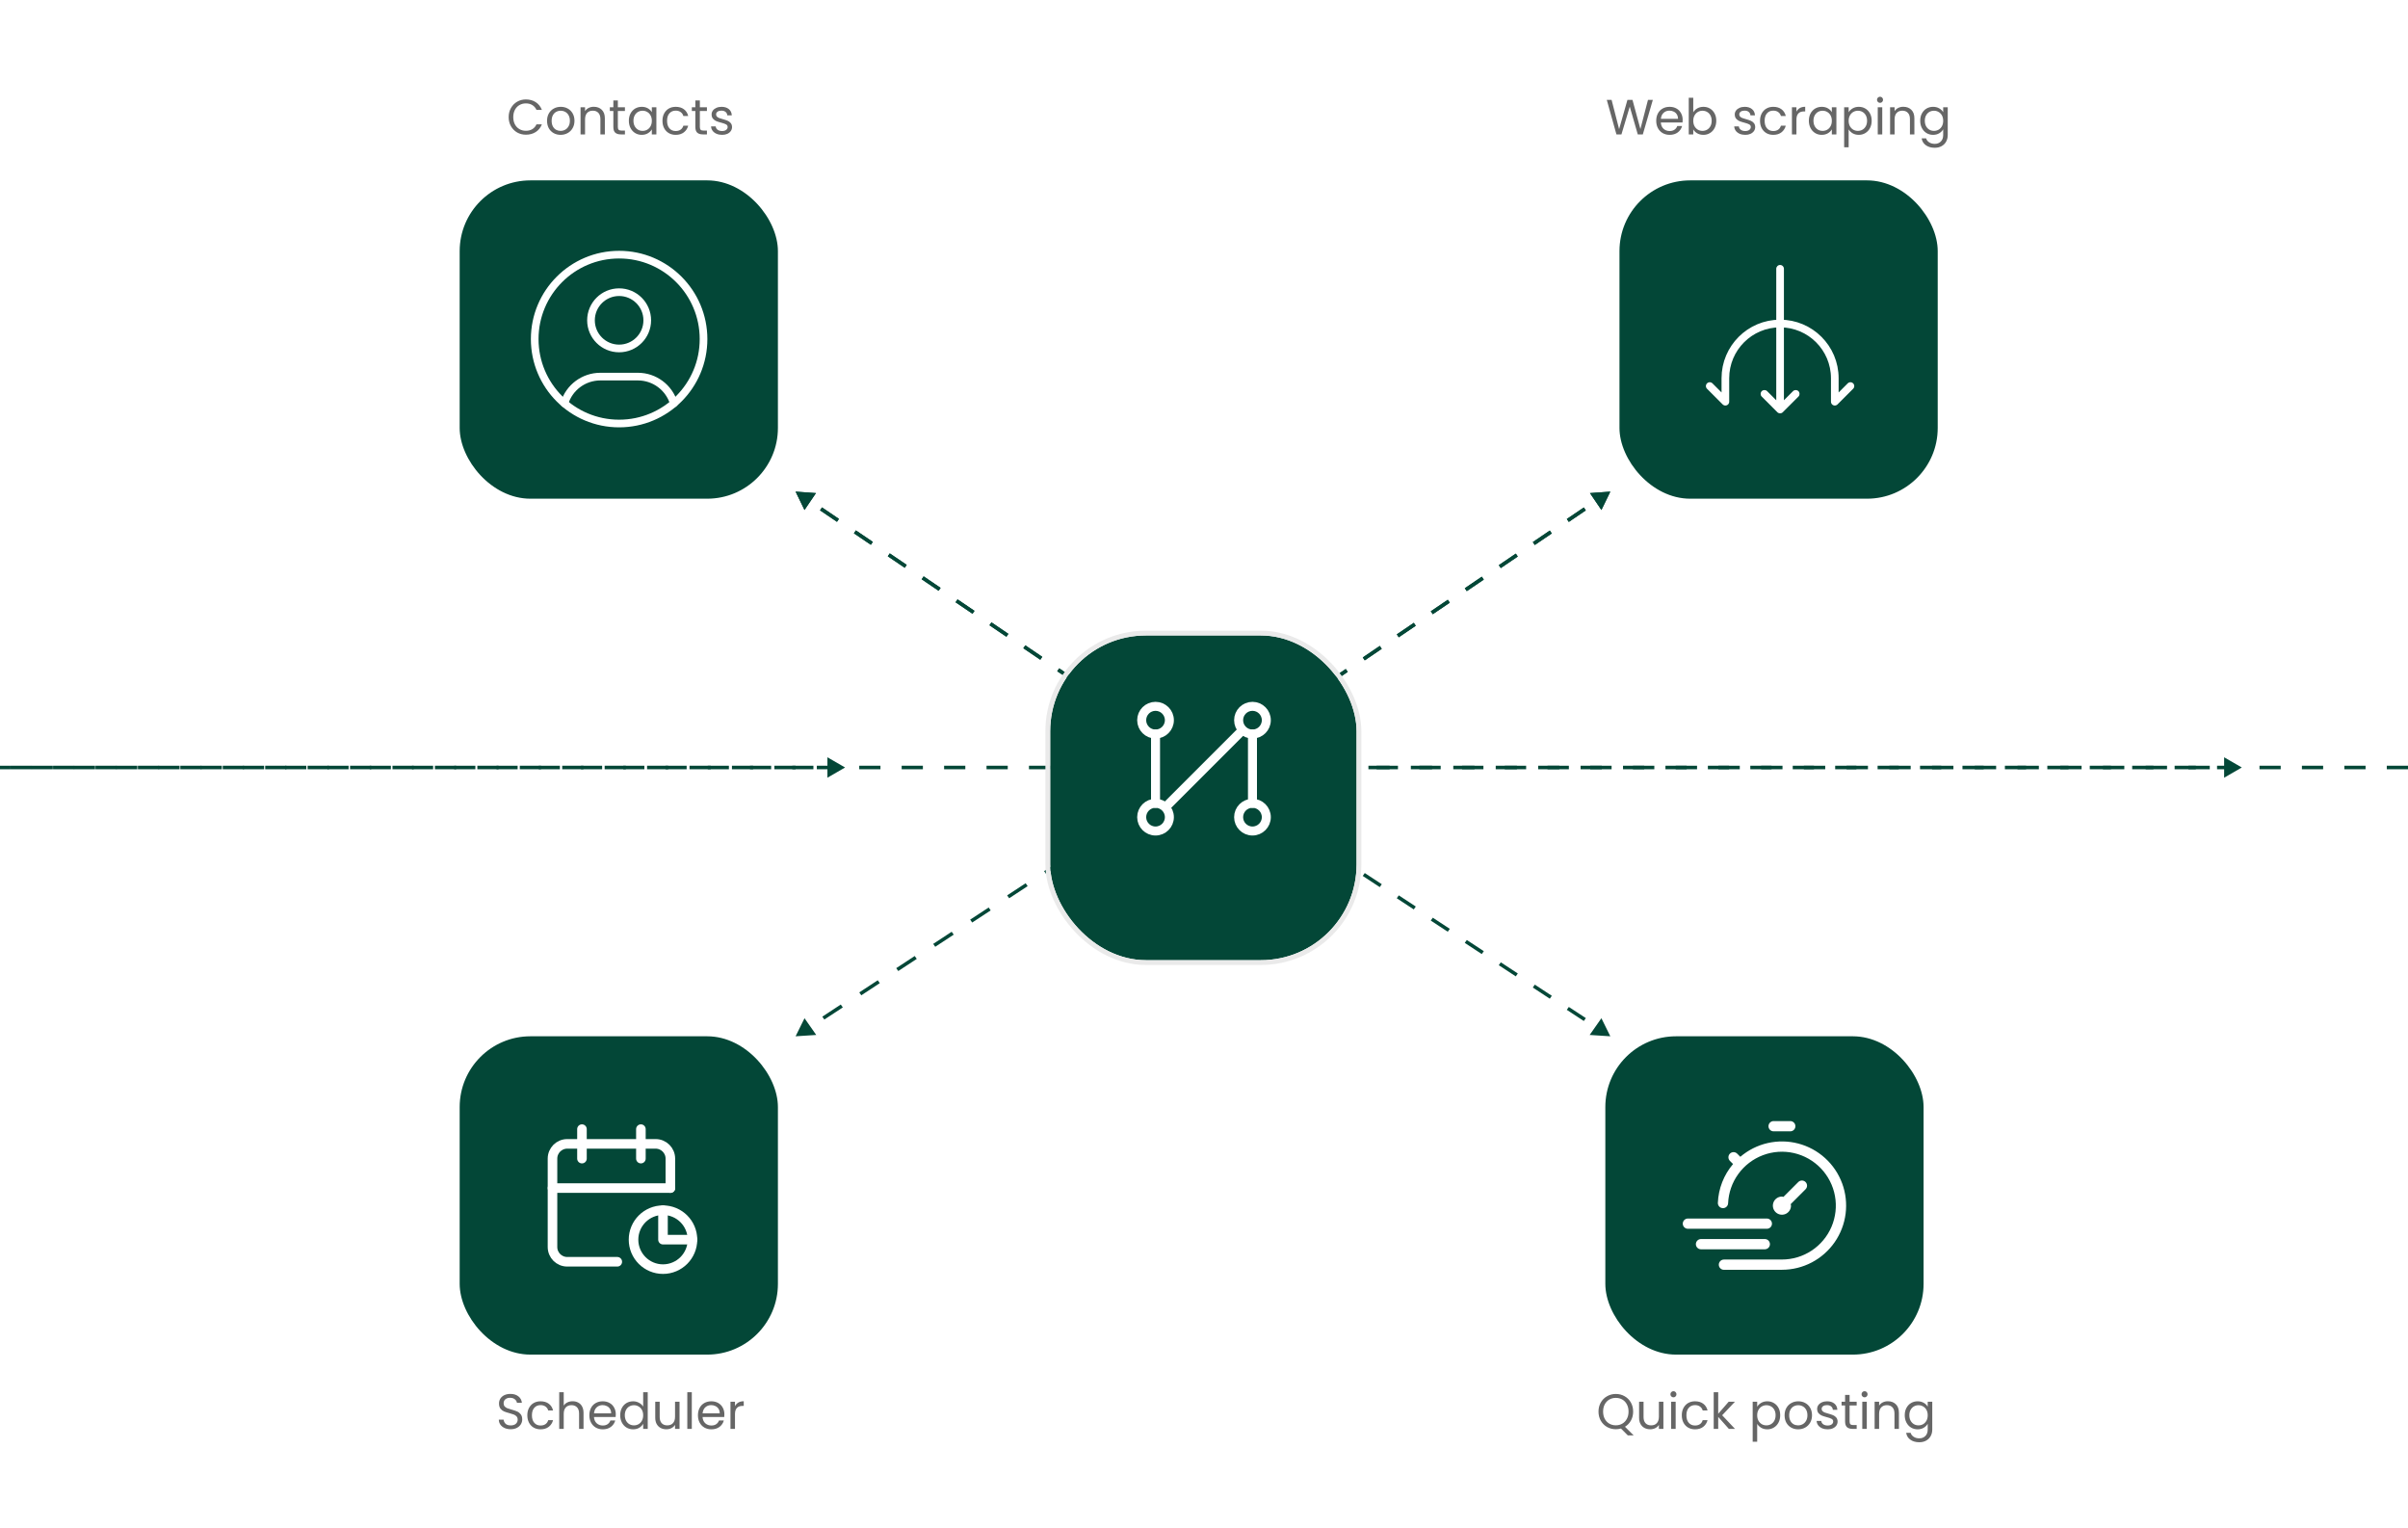 <svg width="681" height="432" viewBox="0 0 681 432" fill="none" xmlns="http://www.w3.org/2000/svg">
<path d="M239 217L234 214.113V219.887L239 217ZM230.038 216.5H224.062V217.5H230.038V216.5ZM218.087 216.5H212.112V217.5H218.087V216.5ZM206.138 216.5H200.163V217.5H206.138V216.5ZM194.188 216.5H188.213V217.5H194.188V216.5ZM182.238 216.5H176.263V217.5H182.238V216.5ZM170.288 216.5H164.313V217.5H170.288V216.5ZM158.338 216.5H152.363V217.5H158.338V216.5ZM146.388 216.5H140.413V217.5H146.388V216.5ZM134.438 216.5H128.463V217.5H134.438V216.5ZM122.488 216.5H116.513V217.5H122.488V216.5ZM110.538 216.5H104.563V217.5H110.538V216.5ZM98.588 216.5H92.612V217.5H98.588V216.5ZM86.638 216.5H80.662V217.5H86.638V216.5ZM74.688 216.5H68.713V217.5H74.688V216.5ZM62.737 216.5H56.763V217.5H62.737V216.5ZM50.788 216.5H44.812V217.5H50.788V216.5ZM38.837 216.5H32.862V217.5H38.837V216.5ZM26.887 216.5H20.912V217.5H26.887V216.5ZM14.937 216.5H8.962V217.5H14.937V216.5ZM2.987 216.5H0V217.5H2.987V216.5Z" fill="#034737"/>
<path d="M225 139L227.518 144.196L230.758 139.418L225 139ZM231.907 144.289L236.699 147.539L237.26 146.711L232.468 143.461L231.907 144.289ZM241.49 150.789L246.282 154.039L246.843 153.211L242.051 149.961L241.49 150.789ZM251.074 157.289L255.865 160.539L256.426 159.711L251.635 156.461L251.074 157.289ZM260.657 163.789L265.449 167.039L266.01 166.211L261.218 162.961L260.657 163.789ZM270.24 170.289L275.032 173.539L275.593 172.711L270.801 169.461L270.24 170.289ZM279.824 176.789L284.615 180.039L285.177 179.211L280.385 175.961L279.824 176.789ZM289.407 183.289L294.199 186.539L294.76 185.711L289.968 182.461L289.407 183.289ZM298.99 189.789L303.782 193.039L304.343 192.211L299.552 188.961L298.99 189.789ZM308.574 196.289L313.365 199.539L313.927 198.711L309.135 195.461L308.574 196.289ZM318.157 202.789L322.949 206.039L323.51 205.211L318.718 201.961L318.157 202.789ZM327.74 209.289L332.532 212.539L333.093 211.711L328.302 208.461L327.74 209.289ZM337.324 215.789L339.719 217.414L340.281 216.586L337.885 214.961L337.324 215.789Z" fill="#034737"/>
<path d="M455.41 139L449.652 139.418L452.893 144.196L455.41 139ZM340.281 217.699L342.685 216.068L342.124 215.241L339.719 216.872L340.281 217.699ZM347.494 212.807L352.303 209.545L351.741 208.717L346.932 211.979L347.494 212.807ZM357.111 206.283L361.92 203.021L361.359 202.193L356.55 205.455L357.111 206.283ZM366.729 199.759L371.538 196.497L370.976 195.67L366.167 198.931L366.729 199.759ZM376.346 193.235L381.155 189.973L380.594 189.146L375.785 192.408L376.346 193.235ZM385.964 186.711L390.773 183.45L390.211 182.622L385.403 185.884L385.964 186.711ZM395.581 180.188L400.39 176.926L399.829 176.098L395.02 179.36L395.581 180.188ZM405.199 173.664L410.008 170.402L409.446 169.574L404.638 172.836L405.199 173.664ZM414.816 167.14L419.625 163.878L419.064 163.051L414.255 166.312L414.816 167.14ZM424.434 160.616L429.243 157.354L428.681 156.527L423.873 159.789L424.434 160.616ZM434.051 154.092L438.86 150.831L438.299 150.003L433.49 153.265L434.051 154.092ZM443.669 147.569L448.478 144.307L447.916 143.479L443.108 146.741L443.669 147.569Z" fill="#034737"/>
<path d="M460.369 405.848L458.423 403.902C457.947 404.033 457.461 404.098 456.967 404.098C456.061 404.098 455.235 403.888 454.489 403.468C453.742 403.039 453.149 402.446 452.711 401.69C452.281 400.925 452.067 400.066 452.067 399.114C452.067 398.162 452.281 397.308 452.711 396.552C453.149 395.787 453.742 395.194 454.489 394.774C455.235 394.345 456.061 394.13 456.967 394.13C457.881 394.13 458.712 394.345 459.459 394.774C460.205 395.194 460.793 395.782 461.223 396.538C461.652 397.294 461.867 398.153 461.867 399.114C461.867 400.047 461.661 400.887 461.251 401.634C460.84 402.381 460.275 402.969 459.557 403.398L462.021 405.848H460.369ZM453.369 399.114C453.369 399.889 453.523 400.57 453.831 401.158C454.148 401.746 454.577 402.199 455.119 402.516C455.669 402.833 456.285 402.992 456.967 402.992C457.648 402.992 458.259 402.833 458.801 402.516C459.351 402.199 459.781 401.746 460.089 401.158C460.406 400.57 460.565 399.889 460.565 399.114C460.565 398.33 460.406 397.649 460.089 397.07C459.781 396.482 459.356 396.029 458.815 395.712C458.273 395.395 457.657 395.236 456.967 395.236C456.276 395.236 455.66 395.395 455.119 395.712C454.577 396.029 454.148 396.482 453.831 397.07C453.523 397.649 453.369 398.33 453.369 399.114ZM470.422 396.328V404H469.148V402.866C468.905 403.258 468.565 403.566 468.126 403.79C467.697 404.005 467.221 404.112 466.698 404.112C466.101 404.112 465.564 403.991 465.088 403.748C464.612 403.496 464.234 403.123 463.954 402.628C463.683 402.133 463.548 401.531 463.548 400.822V396.328H464.808V400.654C464.808 401.41 464.999 401.993 465.382 402.404C465.765 402.805 466.287 403.006 466.95 403.006C467.631 403.006 468.168 402.796 468.56 402.376C468.952 401.956 469.148 401.345 469.148 400.542V396.328H470.422ZM473.273 395.082C473.03 395.082 472.825 394.998 472.657 394.83C472.489 394.662 472.405 394.457 472.405 394.214C472.405 393.971 472.489 393.766 472.657 393.598C472.825 393.43 473.03 393.346 473.273 393.346C473.506 393.346 473.702 393.43 473.861 393.598C474.029 393.766 474.113 393.971 474.113 394.214C474.113 394.457 474.029 394.662 473.861 394.83C473.702 394.998 473.506 395.082 473.273 395.082ZM473.889 396.328V404H472.615V396.328H473.889ZM475.626 400.15C475.626 399.357 475.785 398.666 476.102 398.078C476.42 397.481 476.858 397.019 477.418 396.692C477.988 396.365 478.636 396.202 479.364 396.202C480.307 396.202 481.082 396.431 481.688 396.888C482.304 397.345 482.71 397.98 482.906 398.792H481.534C481.404 398.325 481.147 397.957 480.764 397.686C480.391 397.415 479.924 397.28 479.364 397.28C478.636 397.28 478.048 397.532 477.6 398.036C477.152 398.531 476.928 399.235 476.928 400.15C476.928 401.074 477.152 401.788 477.6 402.292C478.048 402.796 478.636 403.048 479.364 403.048C479.924 403.048 480.391 402.917 480.764 402.656C481.138 402.395 481.394 402.021 481.534 401.536H482.906C482.701 402.32 482.29 402.95 481.674 403.426C481.058 403.893 480.288 404.126 479.364 404.126C478.636 404.126 477.988 403.963 477.418 403.636C476.858 403.309 476.42 402.847 476.102 402.25C475.785 401.653 475.626 400.953 475.626 400.15ZM488.932 404L485.922 400.612V404H484.648V393.64H485.922V399.73L488.876 396.328H490.654L487.042 400.15L490.668 404H488.932ZM496.944 397.742C497.196 397.303 497.569 396.939 498.064 396.65C498.568 396.351 499.151 396.202 499.814 396.202C500.495 396.202 501.111 396.365 501.662 396.692C502.222 397.019 502.66 397.481 502.978 398.078C503.295 398.666 503.454 399.352 503.454 400.136C503.454 400.911 503.295 401.601 502.978 402.208C502.66 402.815 502.222 403.286 501.662 403.622C501.111 403.958 500.495 404.126 499.814 404.126C499.16 404.126 498.582 403.981 498.078 403.692C497.583 403.393 497.205 403.025 496.944 402.586V407.64H495.67V396.328H496.944V397.742ZM502.152 400.136C502.152 399.557 502.035 399.053 501.802 398.624C501.568 398.195 501.251 397.868 500.85 397.644C500.458 397.42 500.024 397.308 499.548 397.308C499.081 397.308 498.647 397.425 498.246 397.658C497.854 397.882 497.536 398.213 497.294 398.652C497.06 399.081 496.944 399.581 496.944 400.15C496.944 400.729 497.06 401.237 497.294 401.676C497.536 402.105 497.854 402.437 498.246 402.67C498.647 402.894 499.081 403.006 499.548 403.006C500.024 403.006 500.458 402.894 500.85 402.67C501.251 402.437 501.568 402.105 501.802 401.676C502.035 401.237 502.152 400.724 502.152 400.136ZM508.519 404.126C507.8 404.126 507.147 403.963 506.559 403.636C505.98 403.309 505.523 402.847 505.187 402.25C504.86 401.643 504.697 400.943 504.697 400.15C504.697 399.366 504.865 398.675 505.201 398.078C505.546 397.471 506.013 397.009 506.601 396.692C507.189 396.365 507.847 396.202 508.575 396.202C509.303 396.202 509.961 396.365 510.549 396.692C511.137 397.009 511.599 397.467 511.935 398.064C512.28 398.661 512.453 399.357 512.453 400.15C512.453 400.943 512.275 401.643 511.921 402.25C511.575 402.847 511.104 403.309 510.507 403.636C509.909 403.963 509.247 404.126 508.519 404.126ZM508.519 403.006C508.976 403.006 509.405 402.899 509.807 402.684C510.208 402.469 510.53 402.147 510.773 401.718C511.025 401.289 511.151 400.766 511.151 400.15C511.151 399.534 511.029 399.011 510.787 398.582C510.544 398.153 510.227 397.835 509.835 397.63C509.443 397.415 509.018 397.308 508.561 397.308C508.094 397.308 507.665 397.415 507.273 397.63C506.89 397.835 506.582 398.153 506.349 398.582C506.115 399.011 505.999 399.534 505.999 400.15C505.999 400.775 506.111 401.303 506.335 401.732C506.568 402.161 506.876 402.483 507.259 402.698C507.641 402.903 508.061 403.006 508.519 403.006ZM516.886 404.126C516.298 404.126 515.77 404.028 515.304 403.832C514.837 403.627 514.468 403.347 514.198 402.992C513.927 402.628 513.778 402.213 513.75 401.746H515.066C515.103 402.129 515.28 402.441 515.598 402.684C515.924 402.927 516.349 403.048 516.872 403.048C517.357 403.048 517.74 402.941 518.02 402.726C518.3 402.511 518.44 402.241 518.44 401.914C518.44 401.578 518.29 401.331 517.992 401.172C517.693 401.004 517.231 400.841 516.606 400.682C516.036 400.533 515.57 400.383 515.206 400.234C514.851 400.075 514.543 399.847 514.282 399.548C514.03 399.24 513.904 398.839 513.904 398.344C513.904 397.952 514.02 397.593 514.254 397.266C514.487 396.939 514.818 396.683 515.248 396.496C515.677 396.3 516.167 396.202 516.718 396.202C517.567 396.202 518.253 396.417 518.776 396.846C519.298 397.275 519.578 397.863 519.616 398.61H518.342C518.314 398.209 518.15 397.887 517.852 397.644C517.562 397.401 517.17 397.28 516.676 397.28C516.218 397.28 515.854 397.378 515.584 397.574C515.313 397.77 515.178 398.027 515.178 398.344C515.178 398.596 515.257 398.806 515.416 398.974C515.584 399.133 515.789 399.263 516.032 399.366C516.284 399.459 516.629 399.567 517.068 399.688C517.618 399.837 518.066 399.987 518.412 400.136C518.757 400.276 519.051 400.491 519.294 400.78C519.546 401.069 519.676 401.447 519.686 401.914C519.686 402.334 519.569 402.712 519.336 403.048C519.102 403.384 518.771 403.65 518.342 403.846C517.922 404.033 517.436 404.126 516.886 404.126ZM523.08 397.378V401.9C523.08 402.273 523.16 402.539 523.318 402.698C523.477 402.847 523.752 402.922 524.144 402.922H525.082V404H523.934C523.225 404 522.693 403.837 522.338 403.51C521.984 403.183 521.806 402.647 521.806 401.9V397.378H520.812V396.328H521.806V394.396H523.08V396.328H525.082V397.378H523.08ZM527.326 395.082C527.083 395.082 526.878 394.998 526.71 394.83C526.542 394.662 526.458 394.457 526.458 394.214C526.458 393.971 526.542 393.766 526.71 393.598C526.878 393.43 527.083 393.346 527.326 393.346C527.559 393.346 527.755 393.43 527.914 393.598C528.082 393.766 528.166 393.971 528.166 394.214C528.166 394.457 528.082 394.662 527.914 394.83C527.755 394.998 527.559 395.082 527.326 395.082ZM527.942 396.328V404H526.668V396.328H527.942ZM533.893 396.188C534.827 396.188 535.583 396.473 536.161 397.042C536.74 397.602 537.029 398.414 537.029 399.478V404H535.769V399.66C535.769 398.895 535.578 398.311 535.195 397.91C534.813 397.499 534.29 397.294 533.627 397.294C532.955 397.294 532.419 397.504 532.017 397.924C531.625 398.344 531.429 398.955 531.429 399.758V404H530.155V396.328H531.429V397.42C531.681 397.028 532.022 396.725 532.451 396.51C532.89 396.295 533.371 396.188 533.893 396.188ZM542.316 396.202C542.979 396.202 543.558 396.347 544.052 396.636C544.556 396.925 544.93 397.289 545.172 397.728V396.328H546.46V404.168C546.46 404.868 546.311 405.489 546.012 406.03C545.714 406.581 545.284 407.01 544.724 407.318C544.174 407.626 543.53 407.78 542.792 407.78C541.784 407.78 540.944 407.542 540.272 407.066C539.6 406.59 539.204 405.941 539.082 405.12H540.342C540.482 405.587 540.772 405.96 541.21 406.24C541.649 406.529 542.176 406.674 542.792 406.674C543.492 406.674 544.062 406.455 544.5 406.016C544.948 405.577 545.172 404.961 545.172 404.168V402.558C544.92 403.006 544.547 403.379 544.052 403.678C543.558 403.977 542.979 404.126 542.316 404.126C541.635 404.126 541.014 403.958 540.454 403.622C539.904 403.286 539.47 402.815 539.152 402.208C538.835 401.601 538.676 400.911 538.676 400.136C538.676 399.352 538.835 398.666 539.152 398.078C539.47 397.481 539.904 397.019 540.454 396.692C541.014 396.365 541.635 396.202 542.316 396.202ZM545.172 400.15C545.172 399.571 545.056 399.067 544.822 398.638C544.589 398.209 544.272 397.882 543.87 397.658C543.478 397.425 543.044 397.308 542.568 397.308C542.092 397.308 541.658 397.42 541.266 397.644C540.874 397.868 540.562 398.195 540.328 398.624C540.095 399.053 539.978 399.557 539.978 400.136C539.978 400.724 540.095 401.237 540.328 401.676C540.562 402.105 540.874 402.437 541.266 402.67C541.658 402.894 542.092 403.006 542.568 403.006C543.044 403.006 543.478 402.894 543.87 402.67C544.272 402.437 544.589 402.105 544.822 401.676C545.056 401.237 545.172 400.729 545.172 400.15Z" fill="#666666"/>
<path d="M144.442 404.098C143.798 404.098 143.22 403.986 142.706 403.762C142.202 403.529 141.806 403.211 141.516 402.81C141.227 402.399 141.078 401.928 141.068 401.396H142.426C142.473 401.853 142.66 402.241 142.986 402.558C143.322 402.866 143.808 403.02 144.442 403.02C145.049 403.02 145.525 402.871 145.87 402.572C146.225 402.264 146.402 401.872 146.402 401.396C146.402 401.023 146.3 400.719 146.094 400.486C145.889 400.253 145.632 400.075 145.324 399.954C145.016 399.833 144.601 399.702 144.078 399.562C143.434 399.394 142.916 399.226 142.524 399.058C142.142 398.89 141.81 398.629 141.53 398.274C141.26 397.91 141.124 397.425 141.124 396.818C141.124 396.286 141.26 395.815 141.53 395.404C141.801 394.993 142.179 394.676 142.664 394.452C143.159 394.228 143.724 394.116 144.358 394.116C145.273 394.116 146.02 394.345 146.598 394.802C147.186 395.259 147.518 395.866 147.592 396.622H146.192C146.146 396.249 145.95 395.922 145.604 395.642C145.259 395.353 144.802 395.208 144.232 395.208C143.7 395.208 143.266 395.348 142.93 395.628C142.594 395.899 142.426 396.281 142.426 396.776C142.426 397.131 142.524 397.42 142.72 397.644C142.926 397.868 143.173 398.041 143.462 398.162C143.761 398.274 144.176 398.405 144.708 398.554C145.352 398.731 145.87 398.909 146.262 399.086C146.654 399.254 146.99 399.52 147.27 399.884C147.55 400.239 147.69 400.724 147.69 401.34C147.69 401.816 147.564 402.264 147.312 402.684C147.06 403.104 146.687 403.445 146.192 403.706C145.698 403.967 145.114 404.098 144.442 404.098ZM149.131 400.15C149.131 399.357 149.29 398.666 149.607 398.078C149.925 397.481 150.363 397.019 150.923 396.692C151.493 396.365 152.141 396.202 152.869 396.202C153.812 396.202 154.587 396.431 155.193 396.888C155.809 397.345 156.215 397.98 156.411 398.792H155.039C154.909 398.325 154.652 397.957 154.269 397.686C153.896 397.415 153.429 397.28 152.869 397.28C152.141 397.28 151.553 397.532 151.105 398.036C150.657 398.531 150.433 399.235 150.433 400.15C150.433 401.074 150.657 401.788 151.105 402.292C151.553 402.796 152.141 403.048 152.869 403.048C153.429 403.048 153.896 402.917 154.269 402.656C154.643 402.395 154.899 402.021 155.039 401.536H156.411C156.206 402.32 155.795 402.95 155.179 403.426C154.563 403.893 153.793 404.126 152.869 404.126C152.141 404.126 151.493 403.963 150.923 403.636C150.363 403.309 149.925 402.847 149.607 402.25C149.29 401.653 149.131 400.953 149.131 400.15ZM161.961 396.188C162.54 396.188 163.063 396.314 163.529 396.566C163.996 396.809 164.36 397.177 164.621 397.672C164.892 398.167 165.027 398.769 165.027 399.478V404H163.767V399.66C163.767 398.895 163.576 398.311 163.193 397.91C162.811 397.499 162.288 397.294 161.625 397.294C160.953 397.294 160.417 397.504 160.015 397.924C159.623 398.344 159.427 398.955 159.427 399.758V404H158.153V393.64H159.427V397.42C159.679 397.028 160.025 396.725 160.463 396.51C160.911 396.295 161.411 396.188 161.961 396.188ZM174.15 399.87C174.15 400.113 174.136 400.369 174.108 400.64H167.976C168.023 401.396 168.28 401.989 168.746 402.418C169.222 402.838 169.796 403.048 170.468 403.048C171.019 403.048 171.476 402.922 171.84 402.67C172.214 402.409 172.475 402.063 172.624 401.634H173.996C173.791 402.371 173.38 402.973 172.764 403.44C172.148 403.897 171.383 404.126 170.468 404.126C169.74 404.126 169.087 403.963 168.508 403.636C167.939 403.309 167.491 402.847 167.164 402.25C166.838 401.643 166.674 400.943 166.674 400.15C166.674 399.357 166.833 398.661 167.15 398.064C167.468 397.467 167.911 397.009 168.48 396.692C169.059 396.365 169.722 396.202 170.468 396.202C171.196 396.202 171.84 396.361 172.4 396.678C172.96 396.995 173.39 397.434 173.688 397.994C173.996 398.545 174.15 399.17 174.15 399.87ZM172.834 399.604C172.834 399.119 172.727 398.703 172.512 398.358C172.298 398.003 172.004 397.737 171.63 397.56C171.266 397.373 170.86 397.28 170.412 397.28C169.768 397.28 169.218 397.485 168.76 397.896C168.312 398.307 168.056 398.876 167.99 399.604H172.834ZM175.398 400.136C175.398 399.352 175.557 398.666 175.874 398.078C176.191 397.481 176.625 397.019 177.176 396.692C177.736 396.365 178.361 396.202 179.052 396.202C179.649 396.202 180.205 396.342 180.718 396.622C181.231 396.893 181.623 397.252 181.894 397.7V393.64H183.182V404H181.894V402.558C181.642 403.015 181.269 403.393 180.774 403.692C180.279 403.981 179.701 404.126 179.038 404.126C178.357 404.126 177.736 403.958 177.176 403.622C176.625 403.286 176.191 402.815 175.874 402.208C175.557 401.601 175.398 400.911 175.398 400.136ZM181.894 400.15C181.894 399.571 181.777 399.067 181.544 398.638C181.311 398.209 180.993 397.882 180.592 397.658C180.2 397.425 179.766 397.308 179.29 397.308C178.814 397.308 178.38 397.42 177.988 397.644C177.596 397.868 177.283 398.195 177.05 398.624C176.817 399.053 176.7 399.557 176.7 400.136C176.7 400.724 176.817 401.237 177.05 401.676C177.283 402.105 177.596 402.437 177.988 402.67C178.38 402.894 178.814 403.006 179.29 403.006C179.766 403.006 180.2 402.894 180.592 402.67C180.993 402.437 181.311 402.105 181.544 401.676C181.777 401.237 181.894 400.729 181.894 400.15ZM192.181 396.328V404H190.907V402.866C190.664 403.258 190.324 403.566 189.885 403.79C189.456 404.005 188.98 404.112 188.457 404.112C187.86 404.112 187.323 403.991 186.847 403.748C186.371 403.496 185.993 403.123 185.713 402.628C185.442 402.133 185.307 401.531 185.307 400.822V396.328H186.567V400.654C186.567 401.41 186.758 401.993 187.141 402.404C187.524 402.805 188.046 403.006 188.709 403.006C189.39 403.006 189.927 402.796 190.319 402.376C190.711 401.956 190.907 401.345 190.907 400.542V396.328H192.181ZM195.648 393.64V404H194.374V393.64H195.648ZM204.861 399.87C204.861 400.113 204.847 400.369 204.819 400.64H198.687C198.734 401.396 198.991 401.989 199.457 402.418C199.933 402.838 200.507 403.048 201.179 403.048C201.73 403.048 202.187 402.922 202.551 402.67C202.925 402.409 203.186 402.063 203.335 401.634H204.707C204.502 402.371 204.091 402.973 203.475 403.44C202.859 403.897 202.094 404.126 201.179 404.126C200.451 404.126 199.798 403.963 199.219 403.636C198.65 403.309 198.202 402.847 197.875 402.25C197.549 401.643 197.385 400.943 197.385 400.15C197.385 399.357 197.544 398.661 197.861 398.064C198.179 397.467 198.622 397.009 199.191 396.692C199.77 396.365 200.433 396.202 201.179 396.202C201.907 396.202 202.551 396.361 203.111 396.678C203.671 396.995 204.101 397.434 204.399 397.994C204.707 398.545 204.861 399.17 204.861 399.87ZM203.545 399.604C203.545 399.119 203.438 398.703 203.223 398.358C203.009 398.003 202.715 397.737 202.341 397.56C201.977 397.373 201.571 397.28 201.123 397.28C200.479 397.28 199.929 397.485 199.471 397.896C199.023 398.307 198.767 398.876 198.701 399.604H203.545ZM207.859 397.574C208.083 397.135 208.4 396.795 208.811 396.552C209.231 396.309 209.74 396.188 210.337 396.188V397.504H210.001C208.573 397.504 207.859 398.279 207.859 399.828V404H206.585V396.328H207.859V397.574Z" fill="#666666"/>
<path d="M681 217L-1.09673e-05 217" stroke="#034737" stroke-dasharray="6 6"/>
<path d="M634 217L629 214.113V219.887L634 217ZM624.938 216.5H618.896V217.5H624.938V216.5ZM612.854 216.5H606.813V217.5H612.854V216.5ZM600.771 216.5H594.729V217.5H600.771V216.5ZM588.688 216.5H582.646V217.5H588.688V216.5ZM576.604 216.5H570.562V217.5H576.604V216.5ZM564.521 216.5H558.479V217.5H564.521V216.5ZM552.438 216.5H546.396V217.5H552.438V216.5ZM540.354 216.5H534.313V217.5H540.354V216.5ZM528.271 216.5H522.229V217.5H528.271V216.5ZM516.188 216.5H510.146V217.5H516.188V216.5ZM504.104 216.5H498.063V217.5H504.104V216.5ZM492.021 216.5H485.979V217.5H492.021V216.5ZM479.938 216.5H473.896V217.5H479.938V216.5ZM467.854 216.5H461.812V217.5H467.854V216.5ZM455.771 216.5H449.729V217.5H455.771V216.5ZM443.687 216.5H437.646V217.5H443.687V216.5ZM431.604 216.5H425.562V217.5H431.604V216.5ZM419.521 216.5H413.479V217.5H419.521V216.5ZM407.437 216.5H401.396V217.5H407.437V216.5ZM395.354 216.5H389.312V217.5H395.354V216.5ZM383.271 216.5H377.229V217.5H383.271V216.5ZM371.187 216.5H365.146V217.5H371.187V216.5ZM359.104 216.5H353.062V217.5H359.104V216.5ZM347.021 216.5H344V217.5H347.021V216.5Z" fill="#034737"/>
<path d="M225 139L227.518 144.196L230.758 139.418L225 139ZM231.907 144.289L236.699 147.539L237.26 146.711L232.468 143.461L231.907 144.289ZM241.49 150.789L246.282 154.039L246.843 153.211L242.051 149.961L241.49 150.789ZM251.074 157.289L255.865 160.539L256.426 159.711L251.635 156.461L251.074 157.289ZM260.657 163.789L265.449 167.039L266.01 166.211L261.218 162.961L260.657 163.789ZM270.24 170.289L275.032 173.539L275.593 172.711L270.801 169.461L270.24 170.289ZM279.824 176.789L284.615 180.039L285.177 179.211L280.385 175.961L279.824 176.789ZM289.407 183.289L294.199 186.539L294.76 185.711L289.968 182.461L289.407 183.289ZM298.99 189.789L303.782 193.039L304.343 192.211L299.552 188.961L298.99 189.789ZM308.574 196.289L313.365 199.539L313.927 198.711L309.135 195.461L308.574 196.289ZM318.157 202.789L322.949 206.039L323.51 205.211L318.718 201.961L318.157 202.789ZM327.74 209.289L332.532 212.539L333.093 211.711L328.302 208.461L327.74 209.289ZM337.324 215.789L339.719 217.414L340.281 216.586L337.885 214.961L337.324 215.789Z" fill="#034737"/>
<path d="M455.41 139L449.652 139.418L452.893 144.196L455.41 139ZM340.281 217.699L342.685 216.068L342.124 215.241L339.719 216.872L340.281 217.699ZM347.494 212.807L352.303 209.545L351.741 208.717L346.932 211.979L347.494 212.807ZM357.111 206.283L361.92 203.021L361.359 202.193L356.55 205.455L357.111 206.283ZM366.729 199.759L371.538 196.497L370.976 195.67L366.167 198.931L366.729 199.759ZM376.346 193.235L381.155 189.973L380.594 189.146L375.785 192.408L376.346 193.235ZM385.964 186.711L390.773 183.45L390.211 182.622L385.403 185.884L385.964 186.711ZM395.581 180.188L400.39 176.926L399.829 176.098L395.02 179.36L395.581 180.188ZM405.199 173.664L410.008 170.402L409.446 169.574L404.638 172.836L405.199 173.664ZM414.816 167.14L419.625 163.878L419.064 163.051L414.255 166.312L414.816 167.14ZM424.434 160.616L429.243 157.354L428.681 156.527L423.873 159.789L424.434 160.616ZM434.051 154.092L438.86 150.831L438.299 150.003L433.49 153.265L434.051 154.092ZM443.669 147.569L448.478 144.307L447.916 143.479L443.108 146.741L443.669 147.569Z" fill="#034737"/>
<path d="M225 293L227.523 287.894L230.838 292.621L225 293ZM232.554 287.447L237.781 284.018L238.355 284.837L233.128 288.266L232.554 287.447ZM243.008 280.589L248.236 277.16L248.81 277.979L243.583 281.408L243.008 280.589ZM253.463 273.731L258.69 270.302L259.264 271.121L254.037 274.55L253.463 273.731ZM263.917 266.873L269.145 263.444L269.719 264.263L264.492 267.692L263.917 266.873ZM274.372 260.015L279.599 256.586L280.173 257.405L274.946 260.834L274.372 260.015ZM284.827 253.157L290.054 249.728L290.628 250.547L285.401 253.976L284.827 253.157ZM295.281 246.299L300.508 242.87L301.083 243.689L295.855 247.118L295.281 246.299ZM305.736 239.441L310.963 236.012L311.537 236.831L306.31 240.26L305.736 239.441ZM316.19 232.583L321.417 229.154L321.992 229.973L316.764 233.402L316.19 232.583ZM326.645 225.725L331.872 222.296L332.446 223.115L327.219 226.544L326.645 225.725ZM337.099 218.867L339.713 217.153L340.287 217.971L337.673 219.686L337.099 218.867Z" fill="#034737"/>
<path d="M455.41 293L449.572 292.621L452.887 287.894L455.41 293ZM340.287 216.876L342.691 218.454L342.117 219.272L339.713 217.695L340.287 216.876ZM347.5 221.608L352.309 224.763L351.735 225.582L346.926 222.427L347.5 221.608ZM357.118 227.918L361.927 231.073L361.352 231.891L356.544 228.737L357.118 227.918ZM366.735 234.227L371.544 237.382L370.97 238.201L366.161 235.046L366.735 234.227ZM376.353 240.537L381.162 243.692L380.587 244.51L375.779 241.356L376.353 240.537ZM385.97 246.847L390.779 250.001L390.205 250.82L385.396 247.665L385.97 246.847ZM395.588 253.156L400.397 256.311L399.822 257.13L395.014 253.975L395.588 253.156ZM405.205 259.466L410.014 262.62L409.44 263.439L404.631 260.284L405.205 259.466ZM414.823 265.775L419.632 268.93L419.057 269.749L414.249 266.594L414.823 265.775ZM424.44 272.085L429.249 275.239L428.675 276.058L423.866 272.903L424.44 272.085ZM434.058 278.394L438.867 281.549L438.292 282.368L433.484 279.213L434.058 278.394ZM443.675 284.704L448.484 287.858L447.91 288.677L443.101 285.522L443.675 284.704Z" fill="#034737"/>
<rect x="130" y="293" width="90" height="90" rx="20" fill="#034737"/>
<path d="M174.573 356.75H160.417C158.115 356.75 156.25 354.885 156.25 352.583V327.583C156.25 325.282 158.115 323.417 160.417 323.417H185.417C187.718 323.417 189.583 325.282 189.583 327.583V335.917" stroke="white" stroke-width="2.708" stroke-linecap="round" stroke-linejoin="round"/>
<path d="M187.5 342.167V350.5H195.833" stroke="white" stroke-width="2.708" stroke-linecap="round" stroke-linejoin="round"/>
<circle cx="187.5" cy="350.5" r="8.333" stroke="white" stroke-width="2.708" stroke-linecap="round" stroke-linejoin="round"/>
<path d="M181.25 319.25V327.583" stroke="white" stroke-width="2.708" stroke-linecap="round" stroke-linejoin="round"/>
<path d="M164.583 319.25V327.583" stroke="white" stroke-width="2.708" stroke-linecap="round" stroke-linejoin="round"/>
<path d="M156.25 335.917H189.583" stroke="white" stroke-width="2.708" stroke-linecap="round" stroke-linejoin="round"/>
<rect x="454" y="293" width="90" height="90" rx="20" fill="#034737"/>
<path d="M504.001 359.014C503.982 359.014 503.965 359.025 503.945 359.025H487.539C487.155 359.025 486.786 358.872 486.514 358.6C486.242 358.328 486.089 357.96 486.089 357.575C486.089 357.191 486.242 356.822 486.514 356.55C486.786 356.278 487.155 356.125 487.539 356.125H503.903L503.945 356.117C506.932 356.117 509.853 355.24 512.345 353.594C514.837 351.948 516.791 349.606 517.963 346.859C519.135 344.112 519.475 341.082 518.939 338.143C518.404 335.205 517.016 332.489 514.95 330.333C512.884 328.176 510.229 326.674 507.317 326.014C504.404 325.353 501.362 325.563 498.567 326.617C495.773 327.672 493.35 329.524 491.599 331.943C489.848 334.363 488.847 337.244 488.72 340.228C488.698 340.608 488.528 340.964 488.246 341.219C487.963 341.475 487.592 341.609 487.212 341.593C486.831 341.577 486.472 341.412 486.213 341.134C485.953 340.856 485.813 340.486 485.823 340.106C485.986 336.065 487.5 332.196 490.121 329.117L489.251 328.247C489.112 328.113 489.002 327.953 488.926 327.776C488.85 327.6 488.81 327.409 488.808 327.217C488.806 327.024 488.843 326.833 488.916 326.655C488.989 326.477 489.097 326.315 489.233 326.179C489.369 326.043 489.531 325.935 489.709 325.862C489.887 325.789 490.078 325.753 490.271 325.754C490.463 325.756 490.653 325.796 490.83 325.872C491.007 325.948 491.167 326.058 491.301 326.197L492.178 327.073C494.4 325.177 497.047 323.845 499.894 323.191C502.74 322.537 505.703 322.579 508.53 323.316C511.357 324.052 513.964 325.46 516.129 327.42C518.295 329.38 519.956 331.834 520.97 334.574C521.984 337.313 522.321 340.257 521.954 343.155C521.586 346.053 520.524 348.819 518.858 351.218C517.192 353.618 514.971 355.579 512.385 356.936C509.798 358.293 506.922 359.007 504.001 359.014ZM510.624 334.205C510.352 333.933 509.984 333.781 509.599 333.781C509.215 333.781 508.846 333.933 508.574 334.205L504.373 338.406C504.233 338.364 504.09 338.335 503.945 338.319C503.438 338.319 502.942 338.47 502.52 338.751C502.099 339.033 501.77 339.434 501.576 339.902C501.382 340.371 501.331 340.887 501.43 341.384C501.529 341.881 501.773 342.338 502.132 342.697C502.49 343.056 502.947 343.3 503.445 343.399C503.942 343.498 504.458 343.447 504.927 343.253C505.395 343.059 505.796 342.73 506.077 342.308C506.359 341.886 506.51 341.39 506.51 340.883C506.493 340.738 506.464 340.595 506.423 340.456L510.624 336.254C510.896 335.982 511.048 335.614 511.048 335.23C511.048 334.846 510.896 334.477 510.624 334.205ZM501.589 319.875H506.303C506.687 319.875 507.056 319.722 507.328 319.45C507.6 319.178 507.753 318.81 507.753 318.425C507.753 318.041 507.6 317.672 507.328 317.4C507.056 317.128 506.687 316.975 506.303 316.975H501.589C501.204 316.975 500.835 317.128 500.563 317.4C500.292 317.672 500.139 318.041 500.139 318.425C500.139 318.81 500.292 319.178 500.563 319.45C500.835 319.722 501.204 319.875 501.589 319.875ZM500.552 351.775C500.552 351.391 500.4 351.022 500.128 350.75C499.856 350.478 499.487 350.325 499.102 350.325H481.055C480.67 350.325 480.302 350.478 480.03 350.75C479.758 351.022 479.605 351.391 479.605 351.775C479.605 352.16 479.758 352.528 480.03 352.8C480.302 353.072 480.67 353.225 481.055 353.225H499.102C499.487 353.225 499.856 353.072 500.128 352.8C500.4 352.528 500.552 352.16 500.552 351.775ZM501.124 345.975C501.124 345.591 500.971 345.222 500.7 344.95C500.428 344.678 500.059 344.525 499.674 344.525H477.352C476.968 344.525 476.599 344.678 476.327 344.95C476.055 345.222 475.902 345.591 475.902 345.975C475.902 346.36 476.055 346.728 476.327 347C476.599 347.272 476.968 347.425 477.352 347.425H499.674C500.059 347.425 500.428 347.272 500.7 347C500.971 346.728 501.124 346.36 501.124 345.975Z" fill="white"/>
<rect x="458" y="51" width="90" height="90" rx="20" fill="#034737"/>
<path d="M523.314 109.155L518.893 113.576L518.893 106.945C518.893 98.4 511.966 91.472 503.421 91.472C494.875 91.472 487.948 98.4 487.948 106.945L487.948 113.576L483.527 109.155" stroke="white" stroke-width="2.167" stroke-linecap="round" stroke-linejoin="round"/>
<path d="M504.505 76C504.505 75.402 504.02 74.917 503.422 74.917C502.823 74.917 502.338 75.402 502.338 76L504.505 76ZM503.422 115.787L502.338 115.787C502.338 116.225 502.602 116.62 503.007 116.787C503.412 116.955 503.878 116.862 504.188 116.553L503.422 115.787ZM508.608 112.132C509.031 111.709 509.031 111.023 508.608 110.6C508.185 110.177 507.499 110.177 507.076 110.6L508.608 112.132ZM499.766 110.6C499.343 110.177 498.657 110.177 498.234 110.6C497.811 111.023 497.811 111.709 498.234 112.132L499.766 110.6ZM502.655 116.553C503.078 116.976 503.764 116.976 504.187 116.553C504.61 116.13 504.61 115.444 504.187 115.021L502.655 116.553ZM502.338 76L502.338 115.787L504.505 115.787L504.505 76L502.338 76ZM504.188 116.553L508.608 112.132L507.076 110.6L502.656 115.021L504.188 116.553ZM498.234 112.132L502.655 116.553L504.187 115.021L499.766 110.6L498.234 112.132Z" fill="white"/>
<path d="M467.432 28.242L464.604 38H463.176L460.908 30.146L458.556 38L457.142 38.014L454.412 28.242H455.77L457.898 36.516L460.25 28.242H461.678L463.918 36.488L466.06 28.242H467.432ZM475.868 33.87C475.868 34.113 475.854 34.369 475.826 34.64H469.694C469.741 35.396 469.998 35.989 470.464 36.418C470.94 36.838 471.514 37.048 472.186 37.048C472.737 37.048 473.194 36.922 473.558 36.67C473.932 36.409 474.193 36.063 474.342 35.634H475.714C475.509 36.371 475.098 36.973 474.482 37.44C473.866 37.897 473.101 38.126 472.186 38.126C471.458 38.126 470.805 37.963 470.226 37.636C469.657 37.309 469.209 36.847 468.882 36.25C468.556 35.643 468.392 34.943 468.392 34.15C468.392 33.357 468.551 32.661 468.868 32.064C469.186 31.467 469.629 31.009 470.198 30.692C470.777 30.365 471.44 30.202 472.186 30.202C472.914 30.202 473.558 30.361 474.118 30.678C474.678 30.995 475.108 31.434 475.406 31.994C475.714 32.545 475.868 33.17 475.868 33.87ZM474.552 33.604C474.552 33.119 474.445 32.703 474.23 32.358C474.016 32.003 473.722 31.737 473.348 31.56C472.984 31.373 472.578 31.28 472.13 31.28C471.486 31.28 470.936 31.485 470.478 31.896C470.03 32.307 469.774 32.876 469.708 33.604H474.552ZM478.866 31.756C479.127 31.299 479.51 30.925 480.014 30.636C480.518 30.347 481.092 30.202 481.736 30.202C482.427 30.202 483.047 30.365 483.598 30.692C484.149 31.019 484.583 31.481 484.9 32.078C485.217 32.666 485.376 33.352 485.376 34.136C485.376 34.911 485.217 35.601 484.9 36.208C484.583 36.815 484.144 37.286 483.584 37.622C483.033 37.958 482.417 38.126 481.736 38.126C481.073 38.126 480.49 37.981 479.986 37.692C479.491 37.403 479.118 37.034 478.866 36.586V38H477.592V27.64H478.866V31.756ZM484.074 34.136C484.074 33.557 483.957 33.053 483.724 32.624C483.491 32.195 483.173 31.868 482.772 31.644C482.38 31.42 481.946 31.308 481.47 31.308C481.003 31.308 480.569 31.425 480.168 31.658C479.776 31.882 479.459 32.213 479.216 32.652C478.983 33.081 478.866 33.581 478.866 34.15C478.866 34.729 478.983 35.237 479.216 35.676C479.459 36.105 479.776 36.437 480.168 36.67C480.569 36.894 481.003 37.006 481.47 37.006C481.946 37.006 482.38 36.894 482.772 36.67C483.173 36.437 483.491 36.105 483.724 35.676C483.957 35.237 484.074 34.724 484.074 34.136ZM493.585 38.126C492.997 38.126 492.47 38.028 492.003 37.832C491.537 37.627 491.168 37.347 490.897 36.992C490.627 36.628 490.477 36.213 490.449 35.746H491.765C491.803 36.129 491.98 36.441 492.297 36.684C492.624 36.927 493.049 37.048 493.571 37.048C494.057 37.048 494.439 36.941 494.719 36.726C494.999 36.511 495.139 36.241 495.139 35.914C495.139 35.578 494.99 35.331 494.691 35.172C494.393 35.004 493.931 34.841 493.305 34.682C492.736 34.533 492.269 34.383 491.905 34.234C491.551 34.075 491.243 33.847 490.981 33.548C490.729 33.24 490.603 32.839 490.603 32.344C490.603 31.952 490.72 31.593 490.953 31.266C491.187 30.939 491.518 30.683 491.947 30.496C492.377 30.3 492.867 30.202 493.417 30.202C494.267 30.202 494.953 30.417 495.475 30.846C495.998 31.275 496.278 31.863 496.315 32.61H495.041C495.013 32.209 494.85 31.887 494.551 31.644C494.262 31.401 493.87 31.28 493.375 31.28C492.918 31.28 492.554 31.378 492.283 31.574C492.013 31.77 491.877 32.027 491.877 32.344C491.877 32.596 491.957 32.806 492.115 32.974C492.283 33.133 492.489 33.263 492.731 33.366C492.983 33.459 493.329 33.567 493.767 33.688C494.318 33.837 494.766 33.987 495.111 34.136C495.457 34.276 495.751 34.491 495.993 34.78C496.245 35.069 496.376 35.447 496.385 35.914C496.385 36.334 496.269 36.712 496.035 37.048C495.802 37.384 495.471 37.65 495.041 37.846C494.621 38.033 494.136 38.126 493.585 38.126ZM497.75 34.15C497.75 33.357 497.909 32.666 498.226 32.078C498.543 31.481 498.982 31.019 499.542 30.692C500.111 30.365 500.76 30.202 501.488 30.202C502.431 30.202 503.205 30.431 503.812 30.888C504.428 31.345 504.834 31.98 505.03 32.792H503.658C503.527 32.325 503.271 31.957 502.888 31.686C502.515 31.415 502.048 31.28 501.488 31.28C500.76 31.28 500.172 31.532 499.724 32.036C499.276 32.531 499.052 33.235 499.052 34.15C499.052 35.074 499.276 35.788 499.724 36.292C500.172 36.796 500.76 37.048 501.488 37.048C502.048 37.048 502.515 36.917 502.888 36.656C503.261 36.395 503.518 36.021 503.658 35.536H505.03C504.825 36.32 504.414 36.95 503.798 37.426C503.182 37.893 502.412 38.126 501.488 38.126C500.76 38.126 500.111 37.963 499.542 37.636C498.982 37.309 498.543 36.847 498.226 36.25C497.909 35.653 497.75 34.953 497.75 34.15ZM508.046 31.574C508.27 31.135 508.587 30.795 508.998 30.552C509.418 30.309 509.927 30.188 510.524 30.188V31.504H510.188C508.76 31.504 508.046 32.279 508.046 33.828V38H506.772V30.328H508.046V31.574ZM511.561 34.136C511.561 33.352 511.719 32.666 512.037 32.078C512.354 31.481 512.788 31.019 513.339 30.692C513.899 30.365 514.519 30.202 515.201 30.202C515.873 30.202 516.456 30.347 516.951 30.636C517.445 30.925 517.814 31.289 518.057 31.728V30.328H519.345V38H518.057V36.572C517.805 37.02 517.427 37.393 516.923 37.692C516.428 37.981 515.849 38.126 515.187 38.126C514.505 38.126 513.889 37.958 513.339 37.622C512.788 37.286 512.354 36.815 512.037 36.208C511.719 35.601 511.561 34.911 511.561 34.136ZM518.057 34.15C518.057 33.571 517.94 33.067 517.707 32.638C517.473 32.209 517.156 31.882 516.755 31.658C516.363 31.425 515.929 31.308 515.453 31.308C514.977 31.308 514.543 31.42 514.151 31.644C513.759 31.868 513.446 32.195 513.213 32.624C512.979 33.053 512.863 33.557 512.863 34.136C512.863 34.724 512.979 35.237 513.213 35.676C513.446 36.105 513.759 36.437 514.151 36.67C514.543 36.894 514.977 37.006 515.453 37.006C515.929 37.006 516.363 36.894 516.755 36.67C517.156 36.437 517.473 36.105 517.707 35.676C517.94 35.237 518.057 34.729 518.057 34.15ZM522.813 31.742C523.065 31.303 523.439 30.939 523.933 30.65C524.437 30.351 525.021 30.202 525.683 30.202C526.365 30.202 526.981 30.365 527.531 30.692C528.091 31.019 528.53 31.481 528.847 32.078C529.165 32.666 529.323 33.352 529.323 34.136C529.323 34.911 529.165 35.601 528.847 36.208C528.53 36.815 528.091 37.286 527.531 37.622C526.981 37.958 526.365 38.126 525.683 38.126C525.03 38.126 524.451 37.981 523.947 37.692C523.453 37.393 523.075 37.025 522.813 36.586V41.64H521.539V30.328H522.813V31.742ZM528.021 34.136C528.021 33.557 527.905 33.053 527.671 32.624C527.438 32.195 527.121 31.868 526.719 31.644C526.327 31.42 525.893 31.308 525.417 31.308C524.951 31.308 524.517 31.425 524.115 31.658C523.723 31.882 523.406 32.213 523.163 32.652C522.93 33.081 522.813 33.581 522.813 34.15C522.813 34.729 522.93 35.237 523.163 35.676C523.406 36.105 523.723 36.437 524.115 36.67C524.517 36.894 524.951 37.006 525.417 37.006C525.893 37.006 526.327 36.894 526.719 36.67C527.121 36.437 527.438 36.105 527.671 35.676C527.905 35.237 528.021 34.724 528.021 34.136ZM531.7 29.082C531.458 29.082 531.252 28.998 531.084 28.83C530.916 28.662 530.832 28.457 530.832 28.214C530.832 27.971 530.916 27.766 531.084 27.598C531.252 27.43 531.458 27.346 531.7 27.346C531.934 27.346 532.13 27.43 532.288 27.598C532.456 27.766 532.54 27.971 532.54 28.214C532.54 28.457 532.456 28.662 532.288 28.83C532.13 28.998 531.934 29.082 531.7 29.082ZM532.316 30.328V38H531.042V30.328H532.316ZM538.268 30.188C539.201 30.188 539.957 30.473 540.536 31.042C541.114 31.602 541.404 32.414 541.404 33.478V38H540.144V33.66C540.144 32.895 539.952 32.311 539.57 31.91C539.187 31.499 538.664 31.294 538.002 31.294C537.33 31.294 536.793 31.504 536.392 31.924C536 32.344 535.804 32.955 535.804 33.758V38H534.53V30.328H535.804V31.42C536.056 31.028 536.396 30.725 536.826 30.51C537.264 30.295 537.745 30.188 538.268 30.188ZM546.691 30.202C547.353 30.202 547.932 30.347 548.427 30.636C548.931 30.925 549.304 31.289 549.547 31.728V30.328H550.835V38.168C550.835 38.868 550.685 39.489 550.387 40.03C550.088 40.581 549.659 41.01 549.099 41.318C548.548 41.626 547.904 41.78 547.167 41.78C546.159 41.78 545.319 41.542 544.647 41.066C543.975 40.59 543.578 39.941 543.457 39.12H544.717C544.857 39.587 545.146 39.96 545.585 40.24C546.023 40.529 546.551 40.674 547.167 40.674C547.867 40.674 548.436 40.455 548.875 40.016C549.323 39.577 549.547 38.961 549.547 38.168V36.558C549.295 37.006 548.921 37.379 548.427 37.678C547.932 37.977 547.353 38.126 546.691 38.126C546.009 38.126 545.389 37.958 544.829 37.622C544.278 37.286 543.844 36.815 543.527 36.208C543.209 35.601 543.051 34.911 543.051 34.136C543.051 33.352 543.209 32.666 543.527 32.078C543.844 31.481 544.278 31.019 544.829 30.692C545.389 30.365 546.009 30.202 546.691 30.202ZM549.547 34.15C549.547 33.571 549.43 33.067 549.197 32.638C548.963 32.209 548.646 31.882 548.245 31.658C547.853 31.425 547.419 31.308 546.943 31.308C546.467 31.308 546.033 31.42 545.641 31.644C545.249 31.868 544.936 32.195 544.703 32.624C544.469 33.053 544.353 33.557 544.353 34.136C544.353 34.724 544.469 35.237 544.703 35.676C544.936 36.105 545.249 36.437 545.641 36.67C546.033 36.894 546.467 37.006 546.943 37.006C547.419 37.006 547.853 36.894 548.245 36.67C548.646 36.437 548.963 36.105 549.197 35.676C549.43 35.237 549.547 34.729 549.547 34.15Z" fill="#666666"/>
<rect x="130" y="51" width="90" height="90" rx="20" fill="#034737"/>
<circle cx="175.092" cy="95.872" r="23.872" stroke="white" stroke-width="2.167" stroke-linecap="round" stroke-linejoin="round"/>
<circle cx="175.092" cy="90.567" r="7.957" stroke="white" stroke-width="2.167" stroke-linecap="round" stroke-linejoin="round"/>
<path d="M159.623 114.038C160.971 109.552 165.102 106.48 169.787 106.482H180.396C185.088 106.48 189.223 109.559 190.566 114.054" stroke="white" stroke-width="2.167" stroke-linecap="round" stroke-linejoin="round"/>
<path d="M143.853 33.114C143.853 32.162 144.068 31.308 144.497 30.552C144.927 29.787 145.51 29.189 146.247 28.76C146.994 28.331 147.82 28.116 148.725 28.116C149.789 28.116 150.718 28.373 151.511 28.886C152.305 29.399 152.883 30.127 153.247 31.07H151.721C151.451 30.482 151.059 30.029 150.545 29.712C150.041 29.395 149.435 29.236 148.725 29.236C148.044 29.236 147.433 29.395 146.891 29.712C146.35 30.029 145.925 30.482 145.617 31.07C145.309 31.649 145.155 32.33 145.155 33.114C145.155 33.889 145.309 34.57 145.617 35.158C145.925 35.737 146.35 36.185 146.891 36.502C147.433 36.819 148.044 36.978 148.725 36.978C149.435 36.978 150.041 36.824 150.545 36.516C151.059 36.199 151.451 35.746 151.721 35.158H153.247C152.883 36.091 152.305 36.815 151.511 37.328C150.718 37.832 149.789 38.084 148.725 38.084C147.82 38.084 146.994 37.874 146.247 37.454C145.51 37.025 144.927 36.432 144.497 35.676C144.068 34.92 143.853 34.066 143.853 33.114ZM158.532 38.126C157.813 38.126 157.16 37.963 156.572 37.636C155.993 37.309 155.536 36.847 155.2 36.25C154.873 35.643 154.71 34.943 154.71 34.15C154.71 33.366 154.878 32.675 155.214 32.078C155.559 31.471 156.026 31.009 156.614 30.692C157.202 30.365 157.86 30.202 158.588 30.202C159.316 30.202 159.974 30.365 160.562 30.692C161.15 31.009 161.612 31.467 161.948 32.064C162.293 32.661 162.466 33.357 162.466 34.15C162.466 34.943 162.289 35.643 161.934 36.25C161.589 36.847 161.117 37.309 160.52 37.636C159.923 37.963 159.26 38.126 158.532 38.126ZM158.532 37.006C158.989 37.006 159.419 36.899 159.82 36.684C160.221 36.469 160.543 36.147 160.786 35.718C161.038 35.289 161.164 34.766 161.164 34.15C161.164 33.534 161.043 33.011 160.8 32.582C160.557 32.153 160.24 31.835 159.848 31.63C159.456 31.415 159.031 31.308 158.574 31.308C158.107 31.308 157.678 31.415 157.286 31.63C156.903 31.835 156.595 32.153 156.362 32.582C156.129 33.011 156.012 33.534 156.012 34.15C156.012 34.775 156.124 35.303 156.348 35.732C156.581 36.161 156.889 36.483 157.272 36.698C157.655 36.903 158.075 37.006 158.532 37.006ZM167.921 30.188C168.854 30.188 169.61 30.473 170.189 31.042C170.768 31.602 171.057 32.414 171.057 33.478V38H169.797V33.66C169.797 32.895 169.606 32.311 169.223 31.91C168.84 31.499 168.318 31.294 167.655 31.294C166.983 31.294 166.446 31.504 166.045 31.924C165.653 32.344 165.457 32.955 165.457 33.758V38H164.183V30.328H165.457V31.42C165.709 31.028 166.05 30.725 166.479 30.51C166.918 30.295 167.398 30.188 167.921 30.188ZM174.734 31.378V35.9C174.734 36.273 174.813 36.539 174.972 36.698C175.131 36.847 175.406 36.922 175.798 36.922H176.736V38H175.588C174.879 38 174.347 37.837 173.992 37.51C173.637 37.183 173.46 36.647 173.46 35.9V31.378H172.466V30.328H173.46V28.396H174.734V30.328H176.736V31.378H174.734ZM177.846 34.136C177.846 33.352 178.004 32.666 178.322 32.078C178.639 31.481 179.073 31.019 179.624 30.692C180.184 30.365 180.804 30.202 181.486 30.202C182.158 30.202 182.741 30.347 183.236 30.636C183.73 30.925 184.099 31.289 184.342 31.728V30.328H185.63V38H184.342V36.572C184.09 37.02 183.712 37.393 183.208 37.692C182.713 37.981 182.134 38.126 181.472 38.126C180.79 38.126 180.174 37.958 179.624 37.622C179.073 37.286 178.639 36.815 178.322 36.208C178.004 35.601 177.846 34.911 177.846 34.136ZM184.342 34.15C184.342 33.571 184.225 33.067 183.992 32.638C183.758 32.209 183.441 31.882 183.04 31.658C182.648 31.425 182.214 31.308 181.738 31.308C181.262 31.308 180.828 31.42 180.436 31.644C180.044 31.868 179.731 32.195 179.498 32.624C179.264 33.053 179.148 33.557 179.148 34.136C179.148 34.724 179.264 35.237 179.498 35.676C179.731 36.105 180.044 36.437 180.436 36.67C180.828 36.894 181.262 37.006 181.738 37.006C182.214 37.006 182.648 36.894 183.04 36.67C183.441 36.437 183.758 36.105 183.992 35.676C184.225 35.237 184.342 34.729 184.342 34.15ZM187.349 34.15C187.349 33.357 187.507 32.666 187.825 32.078C188.142 31.481 188.581 31.019 189.141 30.692C189.71 30.365 190.359 30.202 191.087 30.202C192.029 30.202 192.804 30.431 193.411 30.888C194.027 31.345 194.433 31.98 194.629 32.792H193.257C193.126 32.325 192.869 31.957 192.487 31.686C192.113 31.415 191.647 31.28 191.087 31.28C190.359 31.28 189.771 31.532 189.323 32.036C188.875 32.531 188.651 33.235 188.651 34.15C188.651 35.074 188.875 35.788 189.323 36.292C189.771 36.796 190.359 37.048 191.087 37.048C191.647 37.048 192.113 36.917 192.487 36.656C192.86 36.395 193.117 36.021 193.257 35.536H194.629C194.423 36.32 194.013 36.95 193.397 37.426C192.781 37.893 192.011 38.126 191.087 38.126C190.359 38.126 189.71 37.963 189.141 37.636C188.581 37.309 188.142 36.847 187.825 36.25C187.507 35.653 187.349 34.953 187.349 34.15ZM197.924 31.378V35.9C197.924 36.273 198.004 36.539 198.162 36.698C198.321 36.847 198.596 36.922 198.988 36.922H199.926V38H198.778C198.069 38 197.537 37.837 197.182 37.51C196.828 37.183 196.65 36.647 196.65 35.9V31.378H195.656V30.328H196.65V28.396H197.924V30.328H199.926V31.378H197.924ZM204.228 38.126C203.64 38.126 203.113 38.028 202.646 37.832C202.179 37.627 201.811 37.347 201.54 36.992C201.269 36.628 201.12 36.213 201.092 35.746H202.408C202.445 36.129 202.623 36.441 202.94 36.684C203.267 36.927 203.691 37.048 204.214 37.048C204.699 37.048 205.082 36.941 205.362 36.726C205.642 36.511 205.782 36.241 205.782 35.914C205.782 35.578 205.633 35.331 205.334 35.172C205.035 35.004 204.573 34.841 203.948 34.682C203.379 34.533 202.912 34.383 202.548 34.234C202.193 34.075 201.885 33.847 201.624 33.548C201.372 33.24 201.246 32.839 201.246 32.344C201.246 31.952 201.363 31.593 201.596 31.266C201.829 30.939 202.161 30.683 202.59 30.496C203.019 30.3 203.509 30.202 204.06 30.202C204.909 30.202 205.595 30.417 206.118 30.846C206.641 31.275 206.921 31.863 206.958 32.61H205.684C205.656 32.209 205.493 31.887 205.194 31.644C204.905 31.401 204.513 31.28 204.018 31.28C203.561 31.28 203.197 31.378 202.926 31.574C202.655 31.77 202.52 32.027 202.52 32.344C202.52 32.596 202.599 32.806 202.758 32.974C202.926 33.133 203.131 33.263 203.374 33.366C203.626 33.459 203.971 33.567 204.41 33.688C204.961 33.837 205.409 33.987 205.754 34.136C206.099 34.276 206.393 34.491 206.636 34.78C206.888 35.069 207.019 35.447 207.028 35.914C207.028 36.334 206.911 36.712 206.678 37.048C206.445 37.384 206.113 37.65 205.684 37.846C205.264 38.033 204.779 38.126 204.228 38.126Z" fill="#666666"/>
<g filter="url(#filter0_bd_6882_4715)">
<rect x="297" y="171" width="86.648" height="91.819" rx="27.078" fill="#034737"/>
<rect x="296.323" y="170.323" width="88.002" height="93.173" rx="27.755" stroke="#EAEAEA" stroke-width="1.354"/>
</g>
<circle cx="354.208" cy="231.043" r="3.917" transform="rotate(-180 354.208 231.043)" stroke="white" stroke-width="2.546" stroke-linecap="round" stroke-linejoin="round"/>
<circle cx="326.792" cy="203.626" r="3.917" transform="rotate(-180 326.792 203.626)" stroke="white" stroke-width="2.546" stroke-linecap="round" stroke-linejoin="round"/>
<circle cx="326.792" cy="231.043" r="3.917" transform="rotate(-180 326.792 231.043)" stroke="white" stroke-width="2.546" stroke-linecap="round" stroke-linejoin="round"/>
<circle cx="354.208" cy="203.626" r="3.917" transform="rotate(-180 354.208 203.626)" stroke="white" stroke-width="2.546" stroke-linecap="round" stroke-linejoin="round"/>
<path d="M352.171 207.464C352.668 206.967 352.668 206.161 352.171 205.663C351.674 205.166 350.868 205.166 350.371 205.663L352.171 207.464ZM328.829 227.205C328.332 227.702 328.332 228.508 328.829 229.005C329.326 229.502 330.132 229.502 330.629 229.005L328.829 227.205ZM352.936 227.126C352.936 227.829 353.505 228.399 354.208 228.399C354.912 228.399 355.481 227.829 355.481 227.126L352.936 227.126ZM355.481 207.543C355.481 206.84 354.912 206.27 354.208 206.27C353.505 206.27 352.936 206.84 352.936 207.543L355.481 207.543ZM325.519 227.126C325.519 227.829 326.089 228.399 326.792 228.399C327.495 228.399 328.065 227.829 328.065 227.126L325.519 227.126ZM328.065 207.543C328.065 206.84 327.495 206.27 326.792 206.27C326.089 206.27 325.519 206.84 325.519 207.543L328.065 207.543ZM350.371 205.663L328.829 227.205L330.629 229.005L352.171 207.464L350.371 205.663ZM355.481 227.126L355.481 207.543L352.936 207.543L352.936 227.126L355.481 227.126ZM328.065 227.126L328.065 207.543L325.519 207.543L325.519 227.126L328.065 227.126Z" fill="white"/>
<defs>
<filter id="filter0_bd_6882_4715" x="238.602" y="112.603" width="203.444" height="208.614" filterUnits="userSpaceOnUse" color-interpolation-filters="sRGB">
<feFlood flood-opacity="0" result="BackgroundImageFix"/>
<feGaussianBlur in="BackgroundImageFix" stdDeviation="28.522"/>
<feComposite in2="SourceAlpha" operator="in" result="effect1_backgroundBlur_6882_4715"/>
<feColorMatrix in="SourceAlpha" type="matrix" values="0 0 0 0 0 0 0 0 0 0 0 0 0 0 0 0 0 0 127 0" result="hardAlpha"/>
<feOffset dy="8.665"/>
<feGaussianBlur stdDeviation="6.86"/>
<feComposite in2="hardAlpha" operator="out"/>
<feColorMatrix type="matrix" values="0 0 0 0 0.087 0 0 0 0 0.115 0 0 0 0 0.142 0 0 0 0.08 0"/>
<feBlend mode="normal" in2="effect1_backgroundBlur_6882_4715" result="effect2_dropShadow_6882_4715"/>
<feBlend mode="normal" in="SourceGraphic" in2="effect2_dropShadow_6882_4715" result="shape"/>
</filter>
</defs>
</svg>
